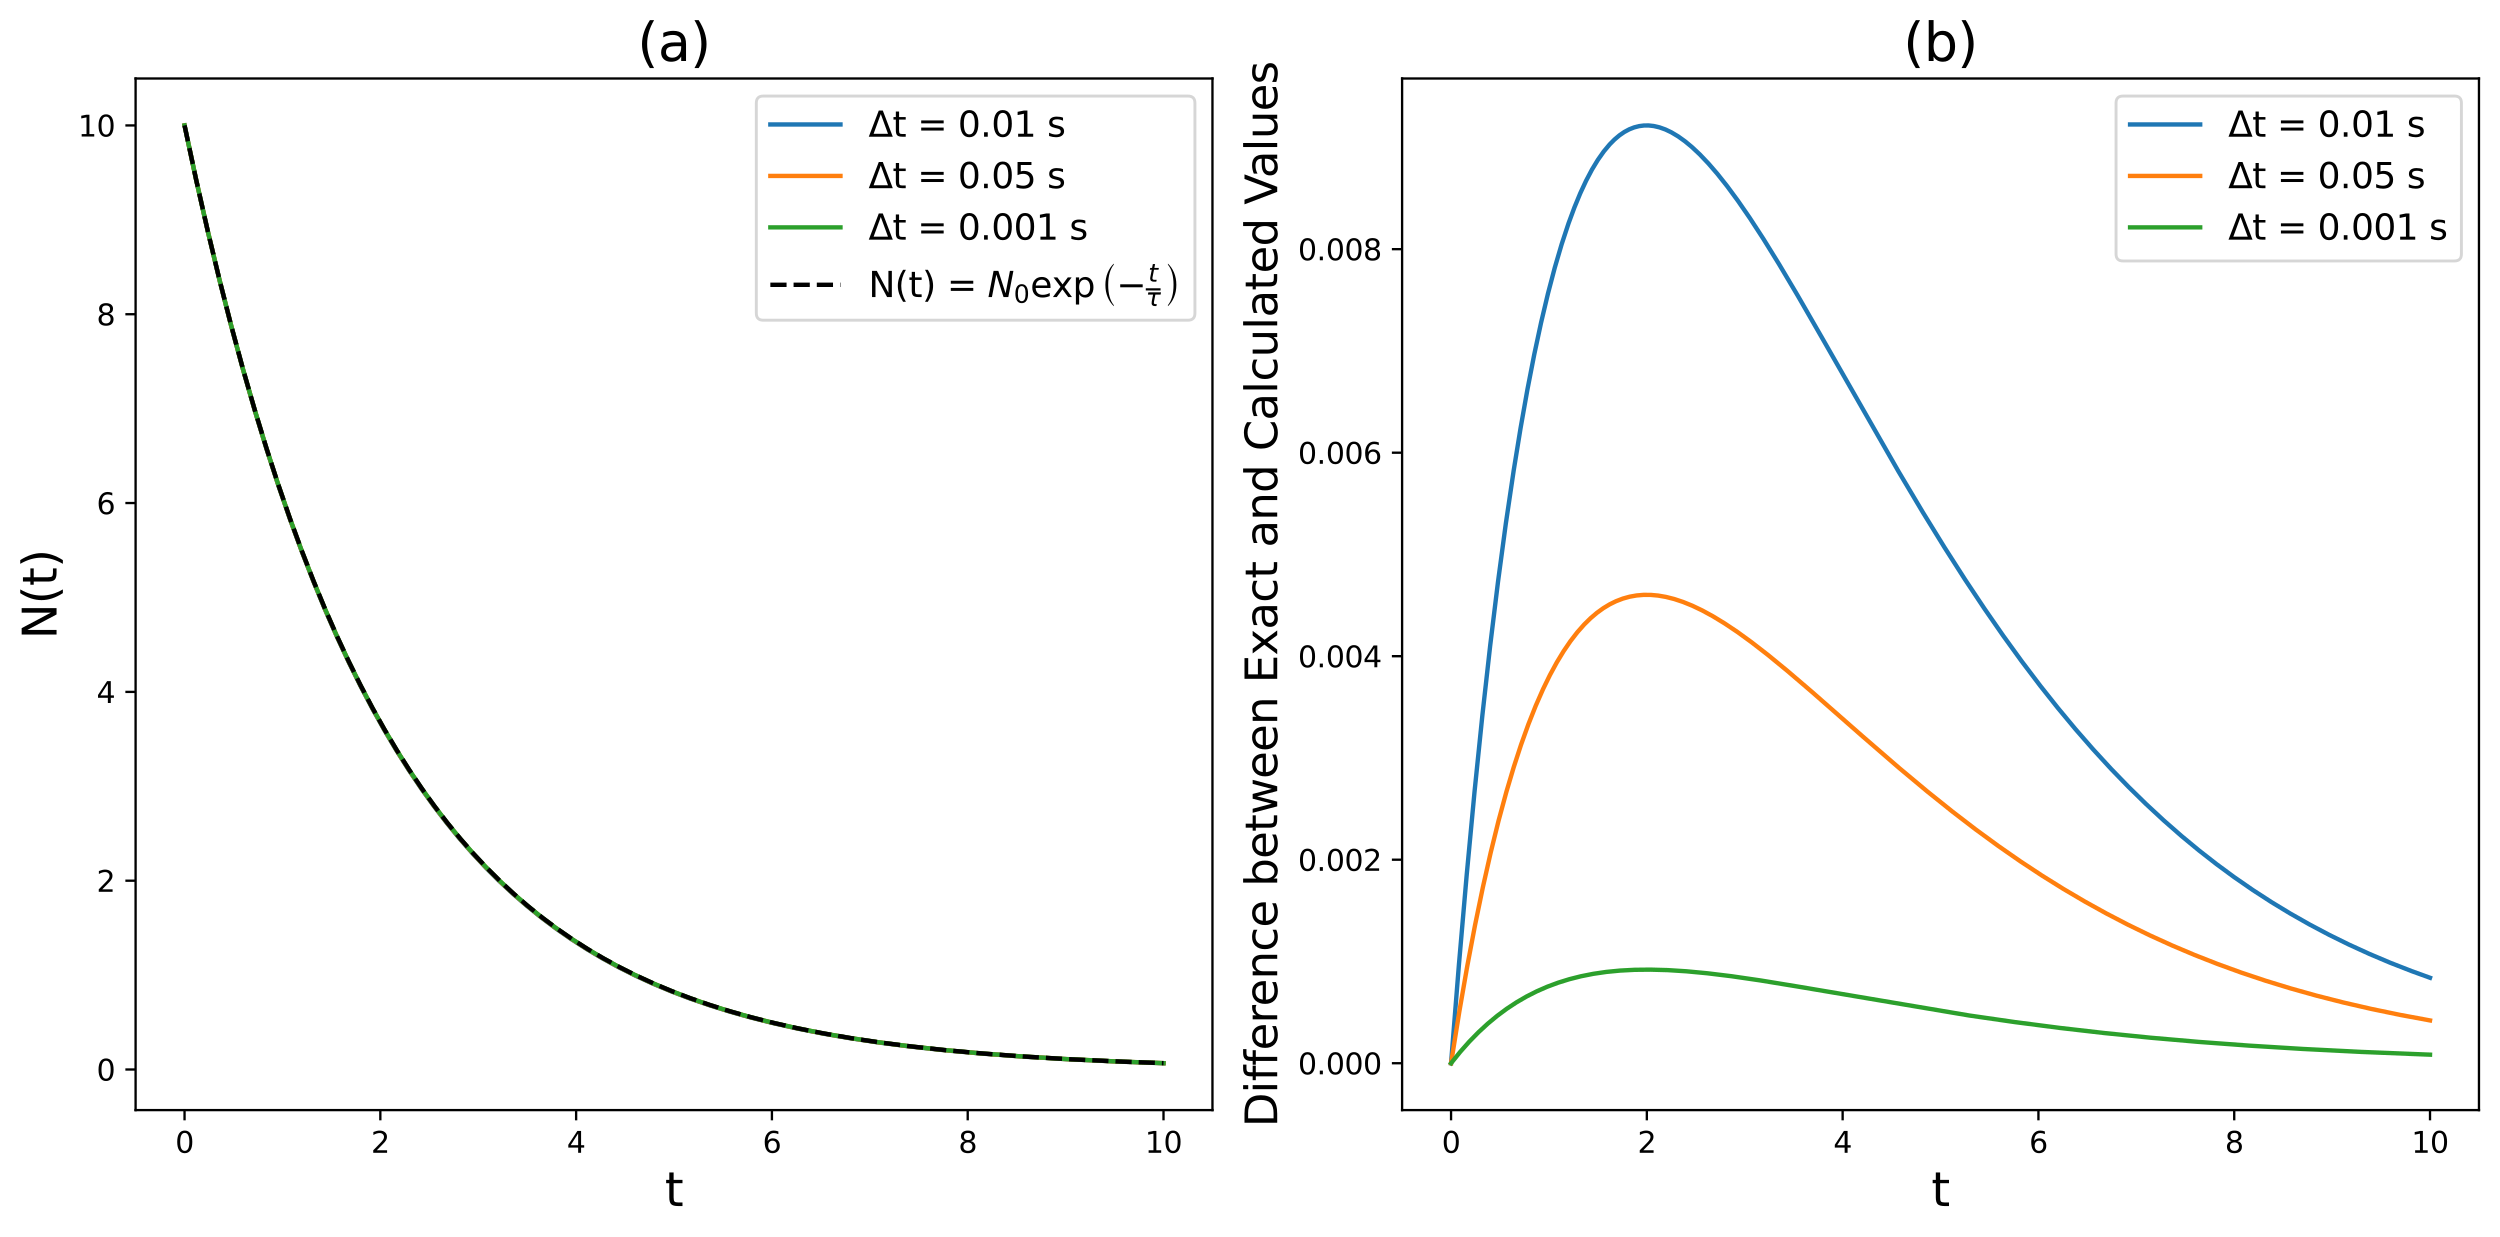 <?xml version="1.0" encoding="utf-8" standalone="no"?>
<!DOCTYPE svg PUBLIC "-//W3C//DTD SVG 1.1//EN"
  "http://www.w3.org/Graphics/SVG/1.1/DTD/svg11.dtd">
<svg xmlns:xlink="http://www.w3.org/1999/xlink" width="855.67pt" height="423.32pt" viewBox="0 0 855.67 423.32" xmlns="http://www.w3.org/2000/svg" version="1.1">
 <defs>
  <style type="text/css">*{stroke-linejoin: round; stroke-linecap: butt}</style>
 </defs>
 <g id="figure_1">
  <g id="patch_1">
   <path d="M 0 423.32 
L 855.67 423.32 
L 855.67 0 
L 0 0 
z
" style="fill: #ffffff"/>
  </g>
  <g id="axes_1">
   <g id="patch_2">
    <path d="M 46.41 379.957 
L 414.985 379.957 
L 414.985 26.877 
L 46.41 26.877 
z
" style="fill: #ffffff"/>
   </g>
   <g id="matplotlib.axis_1">
    <g id="xtick_1">
     <g id="line2d_1">
      <defs>
       <path id="m9ad5c2438c" d="M 0 0 
L 0 3.5 
" style="stroke: #000000; stroke-width: 0.8"/>
      </defs>
      <g>
       <use xlink:href="#m9ad5c2438c" x="63.163" y="379.957" style="stroke: #000000; stroke-width: 0.8"/>
      </g>
     </g>
     <g id="text_1">
      <!-- 0 -->
      <g transform="translate(59.982 394.556) scale(0.1 -0.1)">
       <defs>
        <path id="DejaVuSans-30" d="M 2034 4250 
Q 1547 4250 1301 3770 
Q 1056 3291 1056 2328 
Q 1056 1369 1301 889 
Q 1547 409 2034 409 
Q 2525 409 2770 889 
Q 3016 1369 3016 2328 
Q 3016 3291 2770 3770 
Q 2525 4250 2034 4250 
z
M 2034 4750 
Q 2819 4750 3233 4129 
Q 3647 3509 3647 2328 
Q 3647 1150 3233 529 
Q 2819 -91 2034 -91 
Q 1250 -91 836 529 
Q 422 1150 422 2328 
Q 422 3509 836 4129 
Q 1250 4750 2034 4750 
z
" transform="scale(0.016)"/>
       </defs>
       <use xlink:href="#DejaVuSans-30"/>
      </g>
     </g>
    </g>
    <g id="xtick_2">
     <g id="line2d_2">
      <g>
       <use xlink:href="#m9ad5c2438c" x="130.177" y="379.957" style="stroke: #000000; stroke-width: 0.8"/>
      </g>
     </g>
     <g id="text_2">
      <!-- 2 -->
      <g transform="translate(126.996 394.556) scale(0.1 -0.1)">
       <defs>
        <path id="DejaVuSans-32" d="M 1228 531 
L 3431 531 
L 3431 0 
L 469 0 
L 469 531 
Q 828 903 1448 1529 
Q 2069 2156 2228 2338 
Q 2531 2678 2651 2914 
Q 2772 3150 2772 3378 
Q 2772 3750 2511 3984 
Q 2250 4219 1831 4219 
Q 1534 4219 1204 4116 
Q 875 4013 500 3803 
L 500 4441 
Q 881 4594 1212 4672 
Q 1544 4750 1819 4750 
Q 2544 4750 2975 4387 
Q 3406 4025 3406 3419 
Q 3406 3131 3298 2873 
Q 3191 2616 2906 2266 
Q 2828 2175 2409 1742 
Q 1991 1309 1228 531 
z
" transform="scale(0.016)"/>
       </defs>
       <use xlink:href="#DejaVuSans-32"/>
      </g>
     </g>
    </g>
    <g id="xtick_3">
     <g id="line2d_3">
      <g>
       <use xlink:href="#m9ad5c2438c" x="197.191" y="379.957" style="stroke: #000000; stroke-width: 0.8"/>
      </g>
     </g>
     <g id="text_3">
      <!-- 4 -->
      <g transform="translate(194.009 394.556) scale(0.1 -0.1)">
       <defs>
        <path id="DejaVuSans-34" d="M 2419 4116 
L 825 1625 
L 2419 1625 
L 2419 4116 
z
M 2253 4666 
L 3047 4666 
L 3047 1625 
L 3713 1625 
L 3713 1100 
L 3047 1100 
L 3047 0 
L 2419 0 
L 2419 1100 
L 313 1100 
L 313 1709 
L 2253 4666 
z
" transform="scale(0.016)"/>
       </defs>
       <use xlink:href="#DejaVuSans-34"/>
      </g>
     </g>
    </g>
    <g id="xtick_4">
     <g id="line2d_4">
      <g>
       <use xlink:href="#m9ad5c2438c" x="264.204" y="379.957" style="stroke: #000000; stroke-width: 0.8"/>
      </g>
     </g>
     <g id="text_4">
      <!-- 6 -->
      <g transform="translate(261.023 394.556) scale(0.1 -0.1)">
       <defs>
        <path id="DejaVuSans-36" d="M 2113 2584 
Q 1688 2584 1439 2293 
Q 1191 2003 1191 1497 
Q 1191 994 1439 701 
Q 1688 409 2113 409 
Q 2538 409 2786 701 
Q 3034 994 3034 1497 
Q 3034 2003 2786 2293 
Q 2538 2584 2113 2584 
z
M 3366 4563 
L 3366 3988 
Q 3128 4100 2886 4159 
Q 2644 4219 2406 4219 
Q 1781 4219 1451 3797 
Q 1122 3375 1075 2522 
Q 1259 2794 1537 2939 
Q 1816 3084 2150 3084 
Q 2853 3084 3261 2657 
Q 3669 2231 3669 1497 
Q 3669 778 3244 343 
Q 2819 -91 2113 -91 
Q 1303 -91 875 529 
Q 447 1150 447 2328 
Q 447 3434 972 4092 
Q 1497 4750 2381 4750 
Q 2619 4750 2861 4703 
Q 3103 4656 3366 4563 
z
" transform="scale(0.016)"/>
       </defs>
       <use xlink:href="#DejaVuSans-36"/>
      </g>
     </g>
    </g>
    <g id="xtick_5">
     <g id="line2d_5">
      <g>
       <use xlink:href="#m9ad5c2438c" x="331.218" y="379.957" style="stroke: #000000; stroke-width: 0.8"/>
      </g>
     </g>
     <g id="text_5">
      <!-- 8 -->
      <g transform="translate(328.037 394.556) scale(0.1 -0.1)">
       <defs>
        <path id="DejaVuSans-38" d="M 2034 2216 
Q 1584 2216 1326 1975 
Q 1069 1734 1069 1313 
Q 1069 891 1326 650 
Q 1584 409 2034 409 
Q 2484 409 2743 651 
Q 3003 894 3003 1313 
Q 3003 1734 2745 1975 
Q 2488 2216 2034 2216 
z
M 1403 2484 
Q 997 2584 770 2862 
Q 544 3141 544 3541 
Q 544 4100 942 4425 
Q 1341 4750 2034 4750 
Q 2731 4750 3128 4425 
Q 3525 4100 3525 3541 
Q 3525 3141 3298 2862 
Q 3072 2584 2669 2484 
Q 3125 2378 3379 2068 
Q 3634 1759 3634 1313 
Q 3634 634 3220 271 
Q 2806 -91 2034 -91 
Q 1263 -91 848 271 
Q 434 634 434 1313 
Q 434 1759 690 2068 
Q 947 2378 1403 2484 
z
M 1172 3481 
Q 1172 3119 1398 2916 
Q 1625 2713 2034 2713 
Q 2441 2713 2670 2916 
Q 2900 3119 2900 3481 
Q 2900 3844 2670 4047 
Q 2441 4250 2034 4250 
Q 1625 4250 1398 4047 
Q 1172 3844 1172 3481 
z
" transform="scale(0.016)"/>
       </defs>
       <use xlink:href="#DejaVuSans-38"/>
      </g>
     </g>
    </g>
    <g id="xtick_6">
     <g id="line2d_6">
      <g>
       <use xlink:href="#m9ad5c2438c" x="398.232" y="379.957" style="stroke: #000000; stroke-width: 0.8"/>
      </g>
     </g>
     <g id="text_6">
      <!-- 10 -->
      <g transform="translate(391.869 394.556) scale(0.1 -0.1)">
       <defs>
        <path id="DejaVuSans-31" d="M 794 531 
L 1825 531 
L 1825 4091 
L 703 3866 
L 703 4441 
L 1819 4666 
L 2450 4666 
L 2450 531 
L 3481 531 
L 3481 0 
L 794 0 
L 794 531 
z
" transform="scale(0.016)"/>
       </defs>
       <use xlink:href="#DejaVuSans-31"/>
       <use xlink:href="#DejaVuSans-30" x="63.623"/>
      </g>
     </g>
    </g>
    <g id="text_7">
     <!-- t -->
     <g transform="translate(227.561 412.793) scale(0.16 -0.16)">
      <defs>
       <path id="DejaVuSans-74" d="M 1172 4494 
L 1172 3500 
L 2356 3500 
L 2356 3053 
L 1172 3053 
L 1172 1153 
Q 1172 725 1289 603 
Q 1406 481 1766 481 
L 2356 481 
L 2356 0 
L 1766 0 
Q 1100 0 847 248 
Q 594 497 594 1153 
L 594 3053 
L 172 3053 
L 172 3500 
L 594 3500 
L 594 4494 
L 1172 4494 
z
" transform="scale(0.016)"/>
      </defs>
      <use xlink:href="#DejaVuSans-74"/>
     </g>
    </g>
   </g>
   <g id="matplotlib.axis_2">
    <g id="ytick_1">
     <g id="line2d_7">
      <defs>
       <path id="m973d93398b" d="M 0 0 
L -3.5 0 
" style="stroke: #000000; stroke-width: 0.8"/>
      </defs>
      <g>
       <use xlink:href="#m973d93398b" x="46.41" y="366.058" style="stroke: #000000; stroke-width: 0.8"/>
      </g>
     </g>
     <g id="text_8">
      <!-- 0 -->
      <g transform="translate(33.047 369.857) scale(0.1 -0.1)">
       <use xlink:href="#DejaVuSans-30"/>
      </g>
     </g>
    </g>
    <g id="ytick_2">
     <g id="line2d_8">
      <g>
       <use xlink:href="#m973d93398b" x="46.41" y="301.432" style="stroke: #000000; stroke-width: 0.8"/>
      </g>
     </g>
     <g id="text_9">
      <!-- 2 -->
      <g transform="translate(33.047 305.231) scale(0.1 -0.1)">
       <use xlink:href="#DejaVuSans-32"/>
      </g>
     </g>
    </g>
    <g id="ytick_3">
     <g id="line2d_9">
      <g>
       <use xlink:href="#m973d93398b" x="46.41" y="236.805" style="stroke: #000000; stroke-width: 0.8"/>
      </g>
     </g>
     <g id="text_10">
      <!-- 4 -->
      <g transform="translate(33.047 240.605) scale(0.1 -0.1)">
       <use xlink:href="#DejaVuSans-34"/>
      </g>
     </g>
    </g>
    <g id="ytick_4">
     <g id="line2d_10">
      <g>
       <use xlink:href="#m973d93398b" x="46.41" y="172.179" style="stroke: #000000; stroke-width: 0.8"/>
      </g>
     </g>
     <g id="text_11">
      <!-- 6 -->
      <g transform="translate(33.047 175.978) scale(0.1 -0.1)">
       <use xlink:href="#DejaVuSans-36"/>
      </g>
     </g>
    </g>
    <g id="ytick_5">
     <g id="line2d_11">
      <g>
       <use xlink:href="#m973d93398b" x="46.41" y="107.553" style="stroke: #000000; stroke-width: 0.8"/>
      </g>
     </g>
     <g id="text_12">
      <!-- 8 -->
      <g transform="translate(33.047 111.352) scale(0.1 -0.1)">
       <use xlink:href="#DejaVuSans-38"/>
      </g>
     </g>
    </g>
    <g id="ytick_6">
     <g id="line2d_12">
      <g>
       <use xlink:href="#m973d93398b" x="46.41" y="42.926" style="stroke: #000000; stroke-width: 0.8"/>
      </g>
     </g>
     <g id="text_13">
      <!-- 10 -->
      <g transform="translate(26.685 46.725) scale(0.1 -0.1)">
       <use xlink:href="#DejaVuSans-31"/>
       <use xlink:href="#DejaVuSans-30" x="63.623"/>
      </g>
     </g>
    </g>
    <g id="text_14">
     <!-- N(t) -->
     <g transform="translate(19.358 218.781) rotate(-90) scale(0.16 -0.16)">
      <defs>
       <path id="DejaVuSans-4e" d="M 628 4666 
L 1478 4666 
L 3547 763 
L 3547 4666 
L 4159 4666 
L 4159 0 
L 3309 0 
L 1241 3903 
L 1241 0 
L 628 0 
L 628 4666 
z
" transform="scale(0.016)"/>
       <path id="DejaVuSans-28" d="M 1984 4856 
Q 1566 4138 1362 3434 
Q 1159 2731 1159 2009 
Q 1159 1288 1364 580 
Q 1569 -128 1984 -844 
L 1484 -844 
Q 1016 -109 783 600 
Q 550 1309 550 2009 
Q 550 2706 781 3412 
Q 1013 4119 1484 4856 
L 1984 4856 
z
" transform="scale(0.016)"/>
       <path id="DejaVuSans-29" d="M 513 4856 
L 1013 4856 
Q 1481 4119 1714 3412 
Q 1947 2706 1947 2009 
Q 1947 1309 1714 600 
Q 1481 -109 1013 -844 
L 513 -844 
Q 928 -128 1133 580 
Q 1338 1288 1338 2009 
Q 1338 2731 1133 3434 
Q 928 4138 513 4856 
z
" transform="scale(0.016)"/>
      </defs>
      <use xlink:href="#DejaVuSans-4e"/>
      <use xlink:href="#DejaVuSans-28" x="74.805"/>
      <use xlink:href="#DejaVuSans-74" x="113.818"/>
      <use xlink:href="#DejaVuSans-29" x="153.027"/>
     </g>
    </g>
   </g>
   <g id="line2d_13">
    <path d="M 63.163 42.926 
L 67.184 61.79 
L 71.205 79.552 
L 75.226 96.278 
L 79.247 112.027 
L 83.267 126.856 
L 87.288 140.82 
L 91.309 153.969 
L 95.33 166.35 
L 99.351 178.009 
L 103.372 188.986 
L 107.392 199.323 
L 111.413 209.057 
L 115.434 218.222 
L 119.455 226.852 
L 123.476 234.979 
L 127.496 242.631 
L 131.517 249.836 
L 135.538 256.621 
L 139.894 263.525 
L 144.25 269.993 
L 148.606 276.053 
L 152.962 281.731 
L 157.318 287.051 
L 161.673 292.035 
L 166.364 297.052 
L 171.055 301.728 
L 175.746 306.088 
L 180.437 310.152 
L 185.463 314.202 
L 190.489 317.958 
L 195.515 321.442 
L 200.876 324.88 
L 206.238 328.054 
L 211.934 331.158 
L 217.63 334.009 
L 223.661 336.774 
L 229.692 339.3 
L 236.059 341.731 
L 242.76 344.052 
L 249.796 346.25 
L 257.168 348.319 
L 264.874 350.25 
L 273.251 352.112 
L 281.963 353.816 
L 291.345 355.419 
L 301.397 356.905 
L 312.119 358.261 
L 323.846 359.516 
L 336.579 360.65 
L 350.652 361.677 
L 366.4 362.597 
L 384.159 363.404 
L 398.232 363.908 
L 398.232 363.908 
" clip-path="url(#pb973e7f7f7)" style="fill: none; stroke: #1f77b4; stroke-width: 1.5; stroke-linecap: square"/>
   </g>
   <g id="line2d_14">
    <path d="M 63.163 42.926 
L 67.017 61.004 
L 71.038 78.791 
L 75.058 95.54 
L 79.079 111.313 
L 83.1 126.166 
L 87.121 140.154 
L 91.142 153.325 
L 95.162 165.729 
L 99.183 177.409 
L 103.204 188.409 
L 107.225 198.767 
L 111.246 208.521 
L 115.267 217.706 
L 119.287 226.356 
L 123.308 234.502 
L 127.496 242.482 
L 131.685 249.978 
L 135.873 257.02 
L 140.062 263.634 
L 144.25 269.847 
L 148.606 275.909 
L 152.962 281.589 
L 157.318 286.912 
L 161.841 292.084 
L 166.364 296.918 
L 170.888 301.437 
L 175.579 305.811 
L 180.27 309.889 
L 185.128 313.822 
L 190.154 317.601 
L 195.18 321.106 
L 200.374 324.462 
L 205.735 327.664 
L 211.264 330.708 
L 216.96 333.592 
L 222.823 336.316 
L 229.022 338.947 
L 235.388 341.407 
L 242.09 343.755 
L 249.126 345.981 
L 256.498 348.075 
L 264.204 350.031 
L 272.413 351.881 
L 281.125 353.611 
L 290.34 355.212 
L 300.224 356.701 
L 310.946 358.086 
L 322.506 359.351 
L 335.071 360.499 
L 348.977 361.542 
L 364.39 362.471 
L 381.813 363.293 
L 398.232 363.895 
L 398.232 363.895 
" clip-path="url(#pb973e7f7f7)" style="fill: none; stroke: #ff7f0e; stroke-width: 1.5; stroke-linecap: square"/>
   </g>
   <g id="line2d_15">
    <path d="M 63.163 42.926 
L 67.117 61.444 
L 71.071 78.901 
L 75.025 95.357 
L 78.979 110.87 
L 82.932 125.494 
L 86.886 139.28 
L 90.874 152.383 
L 94.861 164.729 
L 98.848 176.361 
L 102.869 187.411 
L 106.89 197.817 
L 110.944 207.696 
L 114.998 216.995 
L 119.086 225.819 
L 123.174 234.12 
L 127.295 241.991 
L 131.45 249.452 
L 135.639 256.518 
L 139.861 263.208 
L 144.116 269.537 
L 148.405 275.523 
L 152.761 281.222 
L 157.15 286.602 
L 161.606 291.715 
L 166.13 296.569 
L 170.72 301.17 
L 175.411 305.558 
L 180.169 309.706 
L 185.028 313.648 
L 190.02 317.411 
L 195.113 320.972 
L 200.34 324.356 
L 205.735 327.582 
L 211.264 330.63 
L 216.993 333.534 
L 222.924 336.289 
L 229.056 338.893 
L 235.455 341.368 
L 242.123 343.707 
L 249.093 345.915 
L 256.431 348.005 
L 264.137 349.966 
L 272.279 351.808 
L 280.924 353.533 
L 290.139 355.142 
L 299.99 356.635 
L 310.611 358.017 
L 322.104 359.284 
L 334.636 360.44 
L 348.44 361.486 
L 363.787 362.422 
L 381.076 363.249 
L 398.232 363.884 
L 398.232 363.884 
" clip-path="url(#pb973e7f7f7)" style="fill: none; stroke: #2ca02c; stroke-width: 1.5; stroke-linecap: square"/>
   </g>
   <g id="line2d_16">
    <path d="M 63.163 42.926 
L 67.184 61.744 
L 71.205 79.466 
L 75.226 96.156 
L 79.247 111.874 
L 83.267 126.676 
L 87.288 140.617 
L 91.309 153.745 
L 95.33 166.11 
L 99.351 177.754 
L 103.372 188.72 
L 107.392 199.047 
L 111.413 208.773 
L 115.434 217.933 
L 119.455 226.559 
L 123.476 234.683 
L 127.496 242.333 
L 131.517 249.538 
L 135.873 256.871 
L 140.229 263.743 
L 144.585 270.182 
L 148.941 276.215 
L 153.297 281.87 
L 157.653 287.168 
L 162.009 292.132 
L 166.699 297.13 
L 171.39 301.79 
L 176.081 306.135 
L 180.772 310.186 
L 185.798 314.223 
L 190.824 317.969 
L 195.85 321.444 
L 201.212 324.874 
L 206.573 328.04 
L 212.269 331.138 
L 217.965 333.984 
L 223.996 336.744 
L 230.027 339.267 
L 236.394 341.695 
L 243.095 344.014 
L 250.131 346.211 
L 257.503 348.278 
L 265.21 350.21 
L 273.586 352.072 
L 282.298 353.777 
L 291.68 355.382 
L 301.732 356.869 
L 312.454 358.227 
L 324.182 359.485 
L 336.914 360.622 
L 350.987 361.652 
L 366.735 362.575 
L 384.494 363.386 
L 398.232 363.881 
L 398.232 363.881 
" clip-path="url(#pb973e7f7f7)" style="fill: none; stroke-dasharray: 5.55,2.4; stroke-dashoffset: 0; stroke: #000000; stroke-width: 1.5"/>
   </g>
   <g id="patch_3">
    <path d="M 46.41 379.957 
L 46.41 26.877 
" style="fill: none; stroke: #000000; stroke-width: 0.8; stroke-linejoin: miter; stroke-linecap: square"/>
   </g>
   <g id="patch_4">
    <path d="M 414.985 379.957 
L 414.985 26.877 
" style="fill: none; stroke: #000000; stroke-width: 0.8; stroke-linejoin: miter; stroke-linecap: square"/>
   </g>
   <g id="patch_5">
    <path d="M 46.41 379.957 
L 414.985 379.957 
" style="fill: none; stroke: #000000; stroke-width: 0.8; stroke-linejoin: miter; stroke-linecap: square"/>
   </g>
   <g id="patch_6">
    <path d="M 46.41 26.877 
L 414.985 26.877 
" style="fill: none; stroke: #000000; stroke-width: 0.8; stroke-linejoin: miter; stroke-linecap: square"/>
   </g>
   <g id="text_15">
    <!-- (a) -->
    <g transform="translate(218.159 20.877) scale(0.18 -0.18)">
     <defs>
      <path id="DejaVuSans-61" d="M 2194 1759 
Q 1497 1759 1228 1600 
Q 959 1441 959 1056 
Q 959 750 1161 570 
Q 1363 391 1709 391 
Q 2188 391 2477 730 
Q 2766 1069 2766 1631 
L 2766 1759 
L 2194 1759 
z
M 3341 1997 
L 3341 0 
L 2766 0 
L 2766 531 
Q 2569 213 2275 61 
Q 1981 -91 1556 -91 
Q 1019 -91 701 211 
Q 384 513 384 1019 
Q 384 1609 779 1909 
Q 1175 2209 1959 2209 
L 2766 2209 
L 2766 2266 
Q 2766 2663 2505 2880 
Q 2244 3097 1772 3097 
Q 1472 3097 1187 3025 
Q 903 2953 641 2809 
L 641 3341 
Q 956 3463 1253 3523 
Q 1550 3584 1831 3584 
Q 2591 3584 2966 3190 
Q 3341 2797 3341 1997 
z
" transform="scale(0.016)"/>
     </defs>
     <use xlink:href="#DejaVuSans-28"/>
     <use xlink:href="#DejaVuSans-61" x="39.014"/>
     <use xlink:href="#DejaVuSans-29" x="100.293"/>
    </g>
   </g>
   <g id="legend_1">
    <g id="patch_7">
     <path d="M 261.265 109.598 
L 406.585 109.598 
Q 408.985 109.598 408.985 107.198 
L 408.985 35.277 
Q 408.985 32.877 406.585 32.877 
L 261.265 32.877 
Q 258.865 32.877 258.865 35.277 
L 258.865 107.198 
Q 258.865 109.598 261.265 109.598 
z
" style="fill: #ffffff; opacity: 0.8; stroke: #cccccc; stroke-linejoin: miter"/>
    </g>
    <g id="line2d_17">
     <path d="M 263.665 42.595 
L 275.665 42.595 
L 287.665 42.595 
" style="fill: none; stroke: #1f77b4; stroke-width: 1.5; stroke-linecap: square"/>
    </g>
    <g id="text_16">
     <!-- Δt = 0.01 s -->
     <g transform="translate(297.265 46.795) scale(0.12 -0.12)">
      <defs>
       <path id="DejaVuSans-394" d="M 2188 4044 
L 906 525 
L 3472 525 
L 2188 4044 
z
M 50 0 
L 1831 4666 
L 2547 4666 
L 4325 0 
L 50 0 
z
" transform="scale(0.016)"/>
       <path id="DejaVuSans-20" transform="scale(0.016)"/>
       <path id="DejaVuSans-3d" d="M 678 2906 
L 4684 2906 
L 4684 2381 
L 678 2381 
L 678 2906 
z
M 678 1631 
L 4684 1631 
L 4684 1100 
L 678 1100 
L 678 1631 
z
" transform="scale(0.016)"/>
       <path id="DejaVuSans-2e" d="M 684 794 
L 1344 794 
L 1344 0 
L 684 0 
L 684 794 
z
" transform="scale(0.016)"/>
       <path id="DejaVuSans-73" d="M 2834 3397 
L 2834 2853 
Q 2591 2978 2328 3040 
Q 2066 3103 1784 3103 
Q 1356 3103 1142 2972 
Q 928 2841 928 2578 
Q 928 2378 1081 2264 
Q 1234 2150 1697 2047 
L 1894 2003 
Q 2506 1872 2764 1633 
Q 3022 1394 3022 966 
Q 3022 478 2636 193 
Q 2250 -91 1575 -91 
Q 1294 -91 989 -36 
Q 684 19 347 128 
L 347 722 
Q 666 556 975 473 
Q 1284 391 1588 391 
Q 1994 391 2212 530 
Q 2431 669 2431 922 
Q 2431 1156 2273 1281 
Q 2116 1406 1581 1522 
L 1381 1569 
Q 847 1681 609 1914 
Q 372 2147 372 2553 
Q 372 3047 722 3315 
Q 1072 3584 1716 3584 
Q 2034 3584 2315 3537 
Q 2597 3491 2834 3397 
z
" transform="scale(0.016)"/>
      </defs>
      <use xlink:href="#DejaVuSans-394"/>
      <use xlink:href="#DejaVuSans-74" x="68.408"/>
      <use xlink:href="#DejaVuSans-20" x="107.617"/>
      <use xlink:href="#DejaVuSans-3d" x="139.404"/>
      <use xlink:href="#DejaVuSans-20" x="223.193"/>
      <use xlink:href="#DejaVuSans-30" x="254.98"/>
      <use xlink:href="#DejaVuSans-2e" x="318.604"/>
      <use xlink:href="#DejaVuSans-30" x="350.391"/>
      <use xlink:href="#DejaVuSans-31" x="414.014"/>
      <use xlink:href="#DejaVuSans-20" x="477.637"/>
      <use xlink:href="#DejaVuSans-73" x="509.424"/>
     </g>
    </g>
    <g id="line2d_18">
     <path d="M 263.665 60.209 
L 275.665 60.209 
L 287.665 60.209 
" style="fill: none; stroke: #ff7f0e; stroke-width: 1.5; stroke-linecap: square"/>
    </g>
    <g id="text_17">
     <!-- Δt = 0.05 s -->
     <g transform="translate(297.265 64.409) scale(0.12 -0.12)">
      <defs>
       <path id="DejaVuSans-35" d="M 691 4666 
L 3169 4666 
L 3169 4134 
L 1269 4134 
L 1269 2991 
Q 1406 3038 1543 3061 
Q 1681 3084 1819 3084 
Q 2600 3084 3056 2656 
Q 3513 2228 3513 1497 
Q 3513 744 3044 326 
Q 2575 -91 1722 -91 
Q 1428 -91 1123 -41 
Q 819 9 494 109 
L 494 744 
Q 775 591 1075 516 
Q 1375 441 1709 441 
Q 2250 441 2565 725 
Q 2881 1009 2881 1497 
Q 2881 1984 2565 2268 
Q 2250 2553 1709 2553 
Q 1456 2553 1204 2497 
Q 953 2441 691 2322 
L 691 4666 
z
" transform="scale(0.016)"/>
      </defs>
      <use xlink:href="#DejaVuSans-394"/>
      <use xlink:href="#DejaVuSans-74" x="68.408"/>
      <use xlink:href="#DejaVuSans-20" x="107.617"/>
      <use xlink:href="#DejaVuSans-3d" x="139.404"/>
      <use xlink:href="#DejaVuSans-20" x="223.193"/>
      <use xlink:href="#DejaVuSans-30" x="254.98"/>
      <use xlink:href="#DejaVuSans-2e" x="318.604"/>
      <use xlink:href="#DejaVuSans-30" x="350.391"/>
      <use xlink:href="#DejaVuSans-35" x="414.014"/>
      <use xlink:href="#DejaVuSans-20" x="477.637"/>
      <use xlink:href="#DejaVuSans-73" x="509.424"/>
     </g>
    </g>
    <g id="line2d_19">
     <path d="M 263.665 77.823 
L 275.665 77.823 
L 287.665 77.823 
" style="fill: none; stroke: #2ca02c; stroke-width: 1.5; stroke-linecap: square"/>
    </g>
    <g id="text_18">
     <!-- Δt = 0.001 s -->
     <g transform="translate(297.265 82.023) scale(0.12 -0.12)">
      <use xlink:href="#DejaVuSans-394"/>
      <use xlink:href="#DejaVuSans-74" x="68.408"/>
      <use xlink:href="#DejaVuSans-20" x="107.617"/>
      <use xlink:href="#DejaVuSans-3d" x="139.404"/>
      <use xlink:href="#DejaVuSans-20" x="223.193"/>
      <use xlink:href="#DejaVuSans-30" x="254.98"/>
      <use xlink:href="#DejaVuSans-2e" x="318.604"/>
      <use xlink:href="#DejaVuSans-30" x="350.391"/>
      <use xlink:href="#DejaVuSans-30" x="414.014"/>
      <use xlink:href="#DejaVuSans-31" x="477.637"/>
      <use xlink:href="#DejaVuSans-20" x="541.26"/>
      <use xlink:href="#DejaVuSans-73" x="573.047"/>
     </g>
    </g>
    <g id="line2d_20">
     <path d="M 263.665 97.478 
L 275.665 97.478 
L 287.665 97.478 
" style="fill: none; stroke-dasharray: 5.55,2.4; stroke-dashoffset: 0; stroke: #000000; stroke-width: 1.5"/>
    </g>
    <g id="text_19">
     <!-- N(t) = $N_0   \exp\left(-\frac{t}{\tau}\right)$ -->
     <g transform="translate(297.265 101.678) scale(0.12 -0.12)">
      <defs>
       <path id="DejaVuSans-Oblique-4e" d="M 1081 4666 
L 1931 4666 
L 3219 666 
L 4000 4666 
L 4616 4666 
L 3706 0 
L 2853 0 
L 1569 4025 
L 788 0 
L 172 0 
L 1081 4666 
z
" transform="scale(0.016)"/>
       <path id="DejaVuSans-65" d="M 3597 1894 
L 3597 1613 
L 953 1613 
Q 991 1019 1311 708 
Q 1631 397 2203 397 
Q 2534 397 2845 478 
Q 3156 559 3463 722 
L 3463 178 
Q 3153 47 2828 -22 
Q 2503 -91 2169 -91 
Q 1331 -91 842 396 
Q 353 884 353 1716 
Q 353 2575 817 3079 
Q 1281 3584 2069 3584 
Q 2775 3584 3186 3129 
Q 3597 2675 3597 1894 
z
M 3022 2063 
Q 3016 2534 2758 2815 
Q 2500 3097 2075 3097 
Q 1594 3097 1305 2825 
Q 1016 2553 972 2059 
L 3022 2063 
z
" transform="scale(0.016)"/>
       <path id="DejaVuSans-78" d="M 3513 3500 
L 2247 1797 
L 3578 0 
L 2900 0 
L 1881 1375 
L 863 0 
L 184 0 
L 1544 1831 
L 300 3500 
L 978 3500 
L 1906 2253 
L 2834 3500 
L 3513 3500 
z
" transform="scale(0.016)"/>
       <path id="DejaVuSans-70" d="M 1159 525 
L 1159 -1331 
L 581 -1331 
L 581 3500 
L 1159 3500 
L 1159 2969 
Q 1341 3281 1617 3432 
Q 1894 3584 2278 3584 
Q 2916 3584 3314 3078 
Q 3713 2572 3713 1747 
Q 3713 922 3314 415 
Q 2916 -91 2278 -91 
Q 1894 -91 1617 61 
Q 1341 213 1159 525 
z
M 3116 1747 
Q 3116 2381 2855 2742 
Q 2594 3103 2138 3103 
Q 1681 3103 1420 2742 
Q 1159 2381 1159 1747 
Q 1159 1113 1420 752 
Q 1681 391 2138 391 
Q 2594 391 2855 752 
Q 3116 1113 3116 1747 
z
" transform="scale(0.016)"/>
       <path id="STIXSizeOneSym-Regular-28" d="M 2445 -858 
L 2445 -1050 
Q 1728 -371 1309 630 
Q 890 1632 890 2886 
Q 890 4122 1309 5136 
Q 1728 6150 2445 6822 
L 2445 6630 
Q 1408 5363 1408 2886 
Q 1408 410 2445 -858 
z
" transform="scale(0.016)"/>
       <path id="DejaVuSans-2212" d="M 678 2272 
L 4684 2272 
L 4684 1741 
L 678 1741 
L 678 2272 
z
" transform="scale(0.016)"/>
       <path id="DejaVuSans-Oblique-74" d="M 2706 3500 
L 2619 3053 
L 1472 3053 
L 1100 1153 
Q 1081 1047 1072 975 
Q 1063 903 1063 863 
Q 1063 663 1183 572 
Q 1303 481 1569 481 
L 2150 481 
L 2053 0 
L 1503 0 
Q 991 0 739 200 
Q 488 400 488 806 
Q 488 878 497 964 
Q 506 1050 525 1153 
L 897 3053 
L 409 3053 
L 500 3500 
L 978 3500 
L 1172 4494 
L 1747 4494 
L 1556 3500 
L 2706 3500 
z
" transform="scale(0.016)"/>
       <path id="DejaVuSans-Oblique-3c4" d="M 2103 638 
Q 2188 488 2525 488 
L 2800 488 
L 2706 0 
L 2363 0 
Q 1800 0 1600 300 
Q 1403 606 1534 1269 
L 1856 2925 
L 541 2925 
L 653 3500 
L 3881 3500 
L 3769 2925 
L 2444 2925 
L 2113 1234 
Q 2025 781 2103 638 
z
" transform="scale(0.016)"/>
       <path id="STIXSizeOneSym-Regular-29" d="M 550 6630 
L 550 6822 
Q 1267 6144 1686 5142 
Q 2106 4141 2106 2886 
Q 2106 1651 1686 636 
Q 1267 -378 550 -1050 
L 550 -858 
Q 1587 410 1587 2886 
Q 1587 5363 550 6630 
z
" transform="scale(0.016)"/>
      </defs>
      <use xlink:href="#DejaVuSans-4e" transform="translate(0 0.047)"/>
      <use xlink:href="#DejaVuSans-28" transform="translate(74.805 0.047)"/>
      <use xlink:href="#DejaVuSans-74" transform="translate(113.818 0.047)"/>
      <use xlink:href="#DejaVuSans-29" transform="translate(153.027 0.047)"/>
      <use xlink:href="#DejaVuSans-20" transform="translate(192.041 0.047)"/>
      <use xlink:href="#DejaVuSans-3d" transform="translate(223.828 0.047)"/>
      <use xlink:href="#DejaVuSans-20" transform="translate(307.617 0.047)"/>
      <use xlink:href="#DejaVuSans-Oblique-4e" transform="translate(339.404 0.047)"/>
      <use xlink:href="#DejaVuSans-30" transform="translate(414.209 -16.359) scale(0.7)"/>
      <use xlink:href="#DejaVuSans-65" transform="translate(461.479 0.047)"/>
      <use xlink:href="#DejaVuSans-78" transform="translate(523.003 0.047)"/>
      <use xlink:href="#DejaVuSans-70" transform="translate(582.183 0.047)"/>
      <use xlink:href="#STIXSizeOneSym-Regular-28" transform="translate(661.895 -9.859) scale(0.965)"/>
      <use xlink:href="#DejaVuSans-2212" transform="translate(707.05 0.047)"/>
      <use xlink:href="#DejaVuSans-Oblique-74" transform="translate(797.839 43.844) scale(0.7)"/>
      <use xlink:href="#DejaVuSans-Oblique-3c4" transform="translate(790.839 -25.688) scale(0.7)"/>
      <use xlink:href="#STIXSizeOneSym-Regular-29" transform="translate(845.482 -9.859) scale(0.965)"/>
      <path d="M 790.839 18.844 
L 790.839 25.094 
L 832.982 25.094 
L 832.982 18.844 
L 790.839 18.844 
z
"/>
     </g>
    </g>
   </g>
  </g>
  <g id="axes_2">
   <g id="patch_8">
    <path d="M 479.895 379.957 
L 848.47 379.957 
L 848.47 26.877 
L 479.895 26.877 
z
" style="fill: #ffffff"/>
   </g>
   <g id="matplotlib.axis_3">
    <g id="xtick_7">
     <g id="line2d_21">
      <g>
       <use xlink:href="#m9ad5c2438c" x="496.648" y="379.957" style="stroke: #000000; stroke-width: 0.8"/>
      </g>
     </g>
     <g id="text_20">
      <!-- 0 -->
      <g transform="translate(493.467 394.556) scale(0.1 -0.1)">
       <use xlink:href="#DejaVuSans-30"/>
      </g>
     </g>
    </g>
    <g id="xtick_8">
     <g id="line2d_22">
      <g>
       <use xlink:href="#m9ad5c2438c" x="563.662" y="379.957" style="stroke: #000000; stroke-width: 0.8"/>
      </g>
     </g>
     <g id="text_21">
      <!-- 2 -->
      <g transform="translate(560.481 394.556) scale(0.1 -0.1)">
       <use xlink:href="#DejaVuSans-32"/>
      </g>
     </g>
    </g>
    <g id="xtick_9">
     <g id="line2d_23">
      <g>
       <use xlink:href="#m9ad5c2438c" x="630.676" y="379.957" style="stroke: #000000; stroke-width: 0.8"/>
      </g>
     </g>
     <g id="text_22">
      <!-- 4 -->
      <g transform="translate(627.494 394.556) scale(0.1 -0.1)">
       <use xlink:href="#DejaVuSans-34"/>
      </g>
     </g>
    </g>
    <g id="xtick_10">
     <g id="line2d_24">
      <g>
       <use xlink:href="#m9ad5c2438c" x="697.689" y="379.957" style="stroke: #000000; stroke-width: 0.8"/>
      </g>
     </g>
     <g id="text_23">
      <!-- 6 -->
      <g transform="translate(694.508 394.556) scale(0.1 -0.1)">
       <use xlink:href="#DejaVuSans-36"/>
      </g>
     </g>
    </g>
    <g id="xtick_11">
     <g id="line2d_25">
      <g>
       <use xlink:href="#m9ad5c2438c" x="764.703" y="379.957" style="stroke: #000000; stroke-width: 0.8"/>
      </g>
     </g>
     <g id="text_24">
      <!-- 8 -->
      <g transform="translate(761.522 394.556) scale(0.1 -0.1)">
       <use xlink:href="#DejaVuSans-38"/>
      </g>
     </g>
    </g>
    <g id="xtick_12">
     <g id="line2d_26">
      <g>
       <use xlink:href="#m9ad5c2438c" x="831.717" y="379.957" style="stroke: #000000; stroke-width: 0.8"/>
      </g>
     </g>
     <g id="text_25">
      <!-- 10 -->
      <g transform="translate(825.354 394.556) scale(0.1 -0.1)">
       <use xlink:href="#DejaVuSans-31"/>
       <use xlink:href="#DejaVuSans-30" x="63.623"/>
      </g>
     </g>
    </g>
    <g id="text_26">
     <!-- t -->
     <g transform="translate(661.046 412.793) scale(0.16 -0.16)">
      <use xlink:href="#DejaVuSans-74"/>
     </g>
    </g>
   </g>
   <g id="matplotlib.axis_4">
    <g id="ytick_7">
     <g id="line2d_27">
      <g>
       <use xlink:href="#m973d93398b" x="479.895" y="363.908" style="stroke: #000000; stroke-width: 0.8"/>
      </g>
     </g>
     <g id="text_27">
      <!-- 0.000 -->
      <g transform="translate(444.267 367.707) scale(0.1 -0.1)">
       <use xlink:href="#DejaVuSans-30"/>
       <use xlink:href="#DejaVuSans-2e" x="63.623"/>
       <use xlink:href="#DejaVuSans-30" x="95.41"/>
       <use xlink:href="#DejaVuSans-30" x="159.033"/>
       <use xlink:href="#DejaVuSans-30" x="222.656"/>
      </g>
     </g>
    </g>
    <g id="ytick_8">
     <g id="line2d_28">
      <g>
       <use xlink:href="#m973d93398b" x="479.895" y="294.252" style="stroke: #000000; stroke-width: 0.8"/>
      </g>
     </g>
     <g id="text_28">
      <!-- 0.002 -->
      <g transform="translate(444.267 298.051) scale(0.1 -0.1)">
       <use xlink:href="#DejaVuSans-30"/>
       <use xlink:href="#DejaVuSans-2e" x="63.623"/>
       <use xlink:href="#DejaVuSans-30" x="95.41"/>
       <use xlink:href="#DejaVuSans-30" x="159.033"/>
       <use xlink:href="#DejaVuSans-32" x="222.656"/>
      </g>
     </g>
    </g>
    <g id="ytick_9">
     <g id="line2d_29">
      <g>
       <use xlink:href="#m973d93398b" x="479.895" y="224.596" style="stroke: #000000; stroke-width: 0.8"/>
      </g>
     </g>
     <g id="text_29">
      <!-- 0.004 -->
      <g transform="translate(444.267 228.395) scale(0.1 -0.1)">
       <use xlink:href="#DejaVuSans-30"/>
       <use xlink:href="#DejaVuSans-2e" x="63.623"/>
       <use xlink:href="#DejaVuSans-30" x="95.41"/>
       <use xlink:href="#DejaVuSans-30" x="159.033"/>
       <use xlink:href="#DejaVuSans-34" x="222.656"/>
      </g>
     </g>
    </g>
    <g id="ytick_10">
     <g id="line2d_30">
      <g>
       <use xlink:href="#m973d93398b" x="479.895" y="154.94" style="stroke: #000000; stroke-width: 0.8"/>
      </g>
     </g>
     <g id="text_30">
      <!-- 0.006 -->
      <g transform="translate(444.267 158.739) scale(0.1 -0.1)">
       <use xlink:href="#DejaVuSans-30"/>
       <use xlink:href="#DejaVuSans-2e" x="63.623"/>
       <use xlink:href="#DejaVuSans-30" x="95.41"/>
       <use xlink:href="#DejaVuSans-30" x="159.033"/>
       <use xlink:href="#DejaVuSans-36" x="222.656"/>
      </g>
     </g>
    </g>
    <g id="ytick_11">
     <g id="line2d_31">
      <g>
       <use xlink:href="#m973d93398b" x="479.895" y="85.284" style="stroke: #000000; stroke-width: 0.8"/>
      </g>
     </g>
     <g id="text_31">
      <!-- 0.008 -->
      <g transform="translate(444.267 89.083) scale(0.1 -0.1)">
       <use xlink:href="#DejaVuSans-30"/>
       <use xlink:href="#DejaVuSans-2e" x="63.623"/>
       <use xlink:href="#DejaVuSans-30" x="95.41"/>
       <use xlink:href="#DejaVuSans-30" x="159.033"/>
       <use xlink:href="#DejaVuSans-38" x="222.656"/>
      </g>
     </g>
    </g>
    <g id="text_32">
     <!-- Difference between Exact and Calculated Values -->
     <g transform="translate(437.147 385.786) rotate(-90) scale(0.15 -0.15)">
      <defs>
       <path id="DejaVuSans-44" d="M 1259 4147 
L 1259 519 
L 2022 519 
Q 2988 519 3436 956 
Q 3884 1394 3884 2338 
Q 3884 3275 3436 3711 
Q 2988 4147 2022 4147 
L 1259 4147 
z
M 628 4666 
L 1925 4666 
Q 3281 4666 3915 4102 
Q 4550 3538 4550 2338 
Q 4550 1131 3912 565 
Q 3275 0 1925 0 
L 628 0 
L 628 4666 
z
" transform="scale(0.016)"/>
       <path id="DejaVuSans-69" d="M 603 3500 
L 1178 3500 
L 1178 0 
L 603 0 
L 603 3500 
z
M 603 4863 
L 1178 4863 
L 1178 4134 
L 603 4134 
L 603 4863 
z
" transform="scale(0.016)"/>
       <path id="DejaVuSans-66" d="M 2375 4863 
L 2375 4384 
L 1825 4384 
Q 1516 4384 1395 4259 
Q 1275 4134 1275 3809 
L 1275 3500 
L 2222 3500 
L 2222 3053 
L 1275 3053 
L 1275 0 
L 697 0 
L 697 3053 
L 147 3053 
L 147 3500 
L 697 3500 
L 697 3744 
Q 697 4328 969 4595 
Q 1241 4863 1831 4863 
L 2375 4863 
z
" transform="scale(0.016)"/>
       <path id="DejaVuSans-72" d="M 2631 2963 
Q 2534 3019 2420 3045 
Q 2306 3072 2169 3072 
Q 1681 3072 1420 2755 
Q 1159 2438 1159 1844 
L 1159 0 
L 581 0 
L 581 3500 
L 1159 3500 
L 1159 2956 
Q 1341 3275 1631 3429 
Q 1922 3584 2338 3584 
Q 2397 3584 2469 3576 
Q 2541 3569 2628 3553 
L 2631 2963 
z
" transform="scale(0.016)"/>
       <path id="DejaVuSans-6e" d="M 3513 2113 
L 3513 0 
L 2938 0 
L 2938 2094 
Q 2938 2591 2744 2837 
Q 2550 3084 2163 3084 
Q 1697 3084 1428 2787 
Q 1159 2491 1159 1978 
L 1159 0 
L 581 0 
L 581 3500 
L 1159 3500 
L 1159 2956 
Q 1366 3272 1645 3428 
Q 1925 3584 2291 3584 
Q 2894 3584 3203 3211 
Q 3513 2838 3513 2113 
z
" transform="scale(0.016)"/>
       <path id="DejaVuSans-63" d="M 3122 3366 
L 3122 2828 
Q 2878 2963 2633 3030 
Q 2388 3097 2138 3097 
Q 1578 3097 1268 2742 
Q 959 2388 959 1747 
Q 959 1106 1268 751 
Q 1578 397 2138 397 
Q 2388 397 2633 464 
Q 2878 531 3122 666 
L 3122 134 
Q 2881 22 2623 -34 
Q 2366 -91 2075 -91 
Q 1284 -91 818 406 
Q 353 903 353 1747 
Q 353 2603 823 3093 
Q 1294 3584 2113 3584 
Q 2378 3584 2631 3529 
Q 2884 3475 3122 3366 
z
" transform="scale(0.016)"/>
       <path id="DejaVuSans-62" d="M 3116 1747 
Q 3116 2381 2855 2742 
Q 2594 3103 2138 3103 
Q 1681 3103 1420 2742 
Q 1159 2381 1159 1747 
Q 1159 1113 1420 752 
Q 1681 391 2138 391 
Q 2594 391 2855 752 
Q 3116 1113 3116 1747 
z
M 1159 2969 
Q 1341 3281 1617 3432 
Q 1894 3584 2278 3584 
Q 2916 3584 3314 3078 
Q 3713 2572 3713 1747 
Q 3713 922 3314 415 
Q 2916 -91 2278 -91 
Q 1894 -91 1617 61 
Q 1341 213 1159 525 
L 1159 0 
L 581 0 
L 581 4863 
L 1159 4863 
L 1159 2969 
z
" transform="scale(0.016)"/>
       <path id="DejaVuSans-77" d="M 269 3500 
L 844 3500 
L 1563 769 
L 2278 3500 
L 2956 3500 
L 3675 769 
L 4391 3500 
L 4966 3500 
L 4050 0 
L 3372 0 
L 2619 2869 
L 1863 0 
L 1184 0 
L 269 3500 
z
" transform="scale(0.016)"/>
       <path id="DejaVuSans-45" d="M 628 4666 
L 3578 4666 
L 3578 4134 
L 1259 4134 
L 1259 2753 
L 3481 2753 
L 3481 2222 
L 1259 2222 
L 1259 531 
L 3634 531 
L 3634 0 
L 628 0 
L 628 4666 
z
" transform="scale(0.016)"/>
       <path id="DejaVuSans-64" d="M 2906 2969 
L 2906 4863 
L 3481 4863 
L 3481 0 
L 2906 0 
L 2906 525 
Q 2725 213 2448 61 
Q 2172 -91 1784 -91 
Q 1150 -91 751 415 
Q 353 922 353 1747 
Q 353 2572 751 3078 
Q 1150 3584 1784 3584 
Q 2172 3584 2448 3432 
Q 2725 3281 2906 2969 
z
M 947 1747 
Q 947 1113 1208 752 
Q 1469 391 1925 391 
Q 2381 391 2643 752 
Q 2906 1113 2906 1747 
Q 2906 2381 2643 2742 
Q 2381 3103 1925 3103 
Q 1469 3103 1208 2742 
Q 947 2381 947 1747 
z
" transform="scale(0.016)"/>
       <path id="DejaVuSans-43" d="M 4122 4306 
L 4122 3641 
Q 3803 3938 3442 4084 
Q 3081 4231 2675 4231 
Q 1875 4231 1450 3742 
Q 1025 3253 1025 2328 
Q 1025 1406 1450 917 
Q 1875 428 2675 428 
Q 3081 428 3442 575 
Q 3803 722 4122 1019 
L 4122 359 
Q 3791 134 3420 21 
Q 3050 -91 2638 -91 
Q 1578 -91 968 557 
Q 359 1206 359 2328 
Q 359 3453 968 4101 
Q 1578 4750 2638 4750 
Q 3056 4750 3426 4639 
Q 3797 4528 4122 4306 
z
" transform="scale(0.016)"/>
       <path id="DejaVuSans-6c" d="M 603 4863 
L 1178 4863 
L 1178 0 
L 603 0 
L 603 4863 
z
" transform="scale(0.016)"/>
       <path id="DejaVuSans-75" d="M 544 1381 
L 544 3500 
L 1119 3500 
L 1119 1403 
Q 1119 906 1312 657 
Q 1506 409 1894 409 
Q 2359 409 2629 706 
Q 2900 1003 2900 1516 
L 2900 3500 
L 3475 3500 
L 3475 0 
L 2900 0 
L 2900 538 
Q 2691 219 2414 64 
Q 2138 -91 1772 -91 
Q 1169 -91 856 284 
Q 544 659 544 1381 
z
M 1991 3584 
L 1991 3584 
z
" transform="scale(0.016)"/>
       <path id="DejaVuSans-56" d="M 1831 0 
L 50 4666 
L 709 4666 
L 2188 738 
L 3669 4666 
L 4325 4666 
L 2547 0 
L 1831 0 
z
" transform="scale(0.016)"/>
      </defs>
      <use xlink:href="#DejaVuSans-44"/>
      <use xlink:href="#DejaVuSans-69" x="77.002"/>
      <use xlink:href="#DejaVuSans-66" x="104.785"/>
      <use xlink:href="#DejaVuSans-66" x="139.99"/>
      <use xlink:href="#DejaVuSans-65" x="175.195"/>
      <use xlink:href="#DejaVuSans-72" x="236.719"/>
      <use xlink:href="#DejaVuSans-65" x="275.582"/>
      <use xlink:href="#DejaVuSans-6e" x="337.105"/>
      <use xlink:href="#DejaVuSans-63" x="400.484"/>
      <use xlink:href="#DejaVuSans-65" x="455.465"/>
      <use xlink:href="#DejaVuSans-20" x="516.988"/>
      <use xlink:href="#DejaVuSans-62" x="548.775"/>
      <use xlink:href="#DejaVuSans-65" x="612.252"/>
      <use xlink:href="#DejaVuSans-74" x="673.775"/>
      <use xlink:href="#DejaVuSans-77" x="712.984"/>
      <use xlink:href="#DejaVuSans-65" x="794.771"/>
      <use xlink:href="#DejaVuSans-65" x="856.295"/>
      <use xlink:href="#DejaVuSans-6e" x="917.818"/>
      <use xlink:href="#DejaVuSans-20" x="981.197"/>
      <use xlink:href="#DejaVuSans-45" x="1012.984"/>
      <use xlink:href="#DejaVuSans-78" x="1076.168"/>
      <use xlink:href="#DejaVuSans-61" x="1135.348"/>
      <use xlink:href="#DejaVuSans-63" x="1196.627"/>
      <use xlink:href="#DejaVuSans-74" x="1251.607"/>
      <use xlink:href="#DejaVuSans-20" x="1290.816"/>
      <use xlink:href="#DejaVuSans-61" x="1322.604"/>
      <use xlink:href="#DejaVuSans-6e" x="1383.883"/>
      <use xlink:href="#DejaVuSans-64" x="1447.262"/>
      <use xlink:href="#DejaVuSans-20" x="1510.738"/>
      <use xlink:href="#DejaVuSans-43" x="1542.525"/>
      <use xlink:href="#DejaVuSans-61" x="1612.35"/>
      <use xlink:href="#DejaVuSans-6c" x="1673.629"/>
      <use xlink:href="#DejaVuSans-63" x="1701.412"/>
      <use xlink:href="#DejaVuSans-75" x="1756.393"/>
      <use xlink:href="#DejaVuSans-6c" x="1819.771"/>
      <use xlink:href="#DejaVuSans-61" x="1847.555"/>
      <use xlink:href="#DejaVuSans-74" x="1908.834"/>
      <use xlink:href="#DejaVuSans-65" x="1948.043"/>
      <use xlink:href="#DejaVuSans-64" x="2009.566"/>
      <use xlink:href="#DejaVuSans-20" x="2073.043"/>
      <use xlink:href="#DejaVuSans-56" x="2104.83"/>
      <use xlink:href="#DejaVuSans-61" x="2165.488"/>
      <use xlink:href="#DejaVuSans-6c" x="2226.768"/>
      <use xlink:href="#DejaVuSans-75" x="2254.551"/>
      <use xlink:href="#DejaVuSans-65" x="2317.93"/>
      <use xlink:href="#DejaVuSans-73" x="2379.453"/>
     </g>
    </g>
   </g>
   <g id="line2d_32">
    <path d="M 496.648 363.908 
L 499.329 330.335 
L 502.01 299.399 
L 504.69 270.943 
L 507.371 244.821 
L 510.051 220.893 
L 512.732 199.028 
L 515.412 179.099 
L 518.093 160.99 
L 520.438 146.548 
L 522.784 133.341 
L 525.129 121.302 
L 527.475 110.365 
L 529.82 100.47 
L 532.166 91.556 
L 534.511 83.569 
L 536.857 76.455 
L 538.867 71.013 
L 540.877 66.146 
L 542.888 61.823 
L 544.898 58.016 
L 546.909 54.7 
L 548.919 51.847 
L 550.929 49.434 
L 552.605 47.742 
L 554.28 46.326 
L 555.955 45.173 
L 557.631 44.271 
L 559.306 43.608 
L 560.981 43.174 
L 562.657 42.957 
L 564.332 42.946 
L 566.008 43.132 
L 568.018 43.602 
L 570.028 44.324 
L 572.039 45.284 
L 574.384 46.685 
L 576.73 48.368 
L 579.075 50.311 
L 581.756 52.824 
L 584.771 55.992 
L 587.787 59.485 
L 591.138 63.705 
L 594.823 68.707 
L 598.844 74.534 
L 603.535 81.737 
L 608.896 90.394 
L 615.263 101.107 
L 623.974 116.235 
L 649.775 161.327 
L 658.151 175.381 
L 665.523 187.334 
L 672.559 198.332 
L 679.261 208.401 
L 685.627 217.582 
L 691.993 226.376 
L 698.359 234.78 
L 704.391 242.379 
L 710.422 249.627 
L 716.453 256.528 
L 722.484 263.089 
L 728.516 269.316 
L 734.547 275.219 
L 740.578 280.807 
L 746.609 286.09 
L 752.64 291.08 
L 758.672 295.788 
L 764.703 300.225 
L 771.069 304.628 
L 777.436 308.756 
L 783.802 312.624 
L 790.503 316.427 
L 797.205 319.971 
L 803.906 323.271 
L 810.942 326.488 
L 817.979 329.469 
L 825.35 332.353 
L 831.717 334.66 
L 831.717 334.66 
" clip-path="url(#paab0a751c9)" style="fill: none; stroke: #1f77b4; stroke-width: 1.5; stroke-linecap: square"/>
   </g>
   <g id="line2d_33">
    <path d="M 496.648 363.908 
L 499.496 346.146 
L 502.177 330.782 
L 504.858 316.651 
L 507.538 303.68 
L 510.219 291.799 
L 512.899 280.944 
L 515.58 271.051 
L 518.093 262.598 
L 520.606 254.894 
L 523.119 247.895 
L 525.632 241.559 
L 528.145 235.848 
L 530.49 231.047 
L 532.836 226.728 
L 535.181 222.864 
L 537.527 219.428 
L 539.872 216.396 
L 542.218 213.744 
L 544.396 211.601 
L 546.574 209.75 
L 548.752 208.172 
L 550.929 206.854 
L 553.107 205.779 
L 555.453 204.878 
L 557.798 204.227 
L 560.144 203.808 
L 562.489 203.608 
L 565.002 203.618 
L 567.515 203.845 
L 570.196 204.309 
L 573.044 205.031 
L 576.06 206.03 
L 579.243 207.324 
L 582.593 208.923 
L 586.279 210.932 
L 590.3 213.383 
L 594.656 216.301 
L 599.514 219.825 
L 605.043 224.111 
L 611.744 229.603 
L 620.289 236.914 
L 637.545 252.061 
L 650.11 262.927 
L 659.659 270.897 
L 668.203 277.747 
L 676.245 283.914 
L 683.952 289.549 
L 691.491 294.792 
L 698.862 299.653 
L 706.234 304.252 
L 713.605 308.59 
L 720.977 312.672 
L 728.348 316.504 
L 735.887 320.173 
L 743.426 323.598 
L 751.133 326.857 
L 759.007 329.948 
L 767.048 332.867 
L 775.425 335.668 
L 783.969 338.289 
L 792.849 340.777 
L 802.063 343.123 
L 811.612 345.321 
L 821.497 347.369 
L 831.717 349.263 
L 831.717 349.263 
" clip-path="url(#paab0a751c9)" style="fill: none; stroke: #ff7f0e; stroke-width: 1.5; stroke-linecap: square"/>
   </g>
   <g id="line2d_34">
    <path d="M 496.648 363.908 
L 499.765 360.042 
L 502.881 356.527 
L 506.03 353.307 
L 509.213 350.369 
L 512.43 347.701 
L 515.714 345.265 
L 519.064 343.057 
L 522.482 341.073 
L 525.967 339.306 
L 529.552 337.737 
L 533.271 336.351 
L 537.125 335.154 
L 541.145 334.138 
L 545.367 333.304 
L 549.79 332.658 
L 554.481 332.199 
L 559.507 331.934 
L 564.902 331.876 
L 570.765 332.038 
L 577.199 332.443 
L 584.403 333.123 
L 592.679 334.134 
L 602.597 335.579 
L 615.598 337.712 
L 674 347.571 
L 689.648 349.832 
L 704.893 351.811 
L 720.239 353.578 
L 735.988 355.167 
L 752.372 356.594 
L 769.662 357.876 
L 788.158 359.021 
L 808.195 360.035 
L 830.209 360.922 
L 831.717 360.976 
L 831.717 360.976 
" clip-path="url(#paab0a751c9)" style="fill: none; stroke: #2ca02c; stroke-width: 1.5; stroke-linecap: square"/>
   </g>
   <g id="patch_9">
    <path d="M 479.895 379.957 
L 479.895 26.877 
" style="fill: none; stroke: #000000; stroke-width: 0.8; stroke-linejoin: miter; stroke-linecap: square"/>
   </g>
   <g id="patch_10">
    <path d="M 848.47 379.957 
L 848.47 26.877 
" style="fill: none; stroke: #000000; stroke-width: 0.8; stroke-linejoin: miter; stroke-linecap: square"/>
   </g>
   <g id="patch_11">
    <path d="M 479.895 379.957 
L 848.47 379.957 
" style="fill: none; stroke: #000000; stroke-width: 0.8; stroke-linejoin: miter; stroke-linecap: square"/>
   </g>
   <g id="patch_12">
    <path d="M 479.895 26.877 
L 848.47 26.877 
" style="fill: none; stroke: #000000; stroke-width: 0.8; stroke-linejoin: miter; stroke-linecap: square"/>
   </g>
   <g id="text_33">
    <!-- (b) -->
    <g transform="translate(651.446 20.877) scale(0.18 -0.18)">
     <use xlink:href="#DejaVuSans-28"/>
     <use xlink:href="#DejaVuSans-62" x="39.014"/>
     <use xlink:href="#DejaVuSans-29" x="102.49"/>
    </g>
   </g>
   <g id="legend_2">
    <g id="patch_13">
     <path d="M 726.655 89.318 
L 840.07 89.318 
Q 842.47 89.318 842.47 86.918 
L 842.47 35.277 
Q 842.47 32.877 840.07 32.877 
L 726.655 32.877 
Q 724.255 32.877 724.255 35.277 
L 724.255 86.918 
Q 724.255 89.318 726.655 89.318 
z
" style="fill: #ffffff; opacity: 0.8; stroke: #cccccc; stroke-linejoin: miter"/>
    </g>
    <g id="line2d_35">
     <path d="M 729.055 42.595 
L 741.055 42.595 
L 753.055 42.595 
" style="fill: none; stroke: #1f77b4; stroke-width: 1.5; stroke-linecap: square"/>
    </g>
    <g id="text_34">
     <!-- Δt = 0.01 s -->
     <g transform="translate(762.655 46.795) scale(0.12 -0.12)">
      <use xlink:href="#DejaVuSans-394"/>
      <use xlink:href="#DejaVuSans-74" x="68.408"/>
      <use xlink:href="#DejaVuSans-20" x="107.617"/>
      <use xlink:href="#DejaVuSans-3d" x="139.404"/>
      <use xlink:href="#DejaVuSans-20" x="223.193"/>
      <use xlink:href="#DejaVuSans-30" x="254.98"/>
      <use xlink:href="#DejaVuSans-2e" x="318.604"/>
      <use xlink:href="#DejaVuSans-30" x="350.391"/>
      <use xlink:href="#DejaVuSans-31" x="414.014"/>
      <use xlink:href="#DejaVuSans-20" x="477.637"/>
      <use xlink:href="#DejaVuSans-73" x="509.424"/>
     </g>
    </g>
    <g id="line2d_36">
     <path d="M 729.055 60.209 
L 741.055 60.209 
L 753.055 60.209 
" style="fill: none; stroke: #ff7f0e; stroke-width: 1.5; stroke-linecap: square"/>
    </g>
    <g id="text_35">
     <!-- Δt = 0.05 s -->
     <g transform="translate(762.655 64.409) scale(0.12 -0.12)">
      <use xlink:href="#DejaVuSans-394"/>
      <use xlink:href="#DejaVuSans-74" x="68.408"/>
      <use xlink:href="#DejaVuSans-20" x="107.617"/>
      <use xlink:href="#DejaVuSans-3d" x="139.404"/>
      <use xlink:href="#DejaVuSans-20" x="223.193"/>
      <use xlink:href="#DejaVuSans-30" x="254.98"/>
      <use xlink:href="#DejaVuSans-2e" x="318.604"/>
      <use xlink:href="#DejaVuSans-30" x="350.391"/>
      <use xlink:href="#DejaVuSans-35" x="414.014"/>
      <use xlink:href="#DejaVuSans-20" x="477.637"/>
      <use xlink:href="#DejaVuSans-73" x="509.424"/>
     </g>
    </g>
    <g id="line2d_37">
     <path d="M 729.055 77.823 
L 741.055 77.823 
L 753.055 77.823 
" style="fill: none; stroke: #2ca02c; stroke-width: 1.5; stroke-linecap: square"/>
    </g>
    <g id="text_36">
     <!-- Δt = 0.001 s -->
     <g transform="translate(762.655 82.023) scale(0.12 -0.12)">
      <use xlink:href="#DejaVuSans-394"/>
      <use xlink:href="#DejaVuSans-74" x="68.408"/>
      <use xlink:href="#DejaVuSans-20" x="107.617"/>
      <use xlink:href="#DejaVuSans-3d" x="139.404"/>
      <use xlink:href="#DejaVuSans-20" x="223.193"/>
      <use xlink:href="#DejaVuSans-30" x="254.98"/>
      <use xlink:href="#DejaVuSans-2e" x="318.604"/>
      <use xlink:href="#DejaVuSans-30" x="350.391"/>
      <use xlink:href="#DejaVuSans-30" x="414.014"/>
      <use xlink:href="#DejaVuSans-31" x="477.637"/>
      <use xlink:href="#DejaVuSans-20" x="541.26"/>
      <use xlink:href="#DejaVuSans-73" x="573.047"/>
     </g>
    </g>
   </g>
  </g>
 </g>
 <defs>
  <clipPath id="pb973e7f7f7">
   <rect x="46.41" y="26.877" width="368.575" height="353.08"/>
  </clipPath>
  <clipPath id="paab0a751c9">
   <rect x="479.895" y="26.877" width="368.575" height="353.08"/>
  </clipPath>
 </defs>
</svg>
